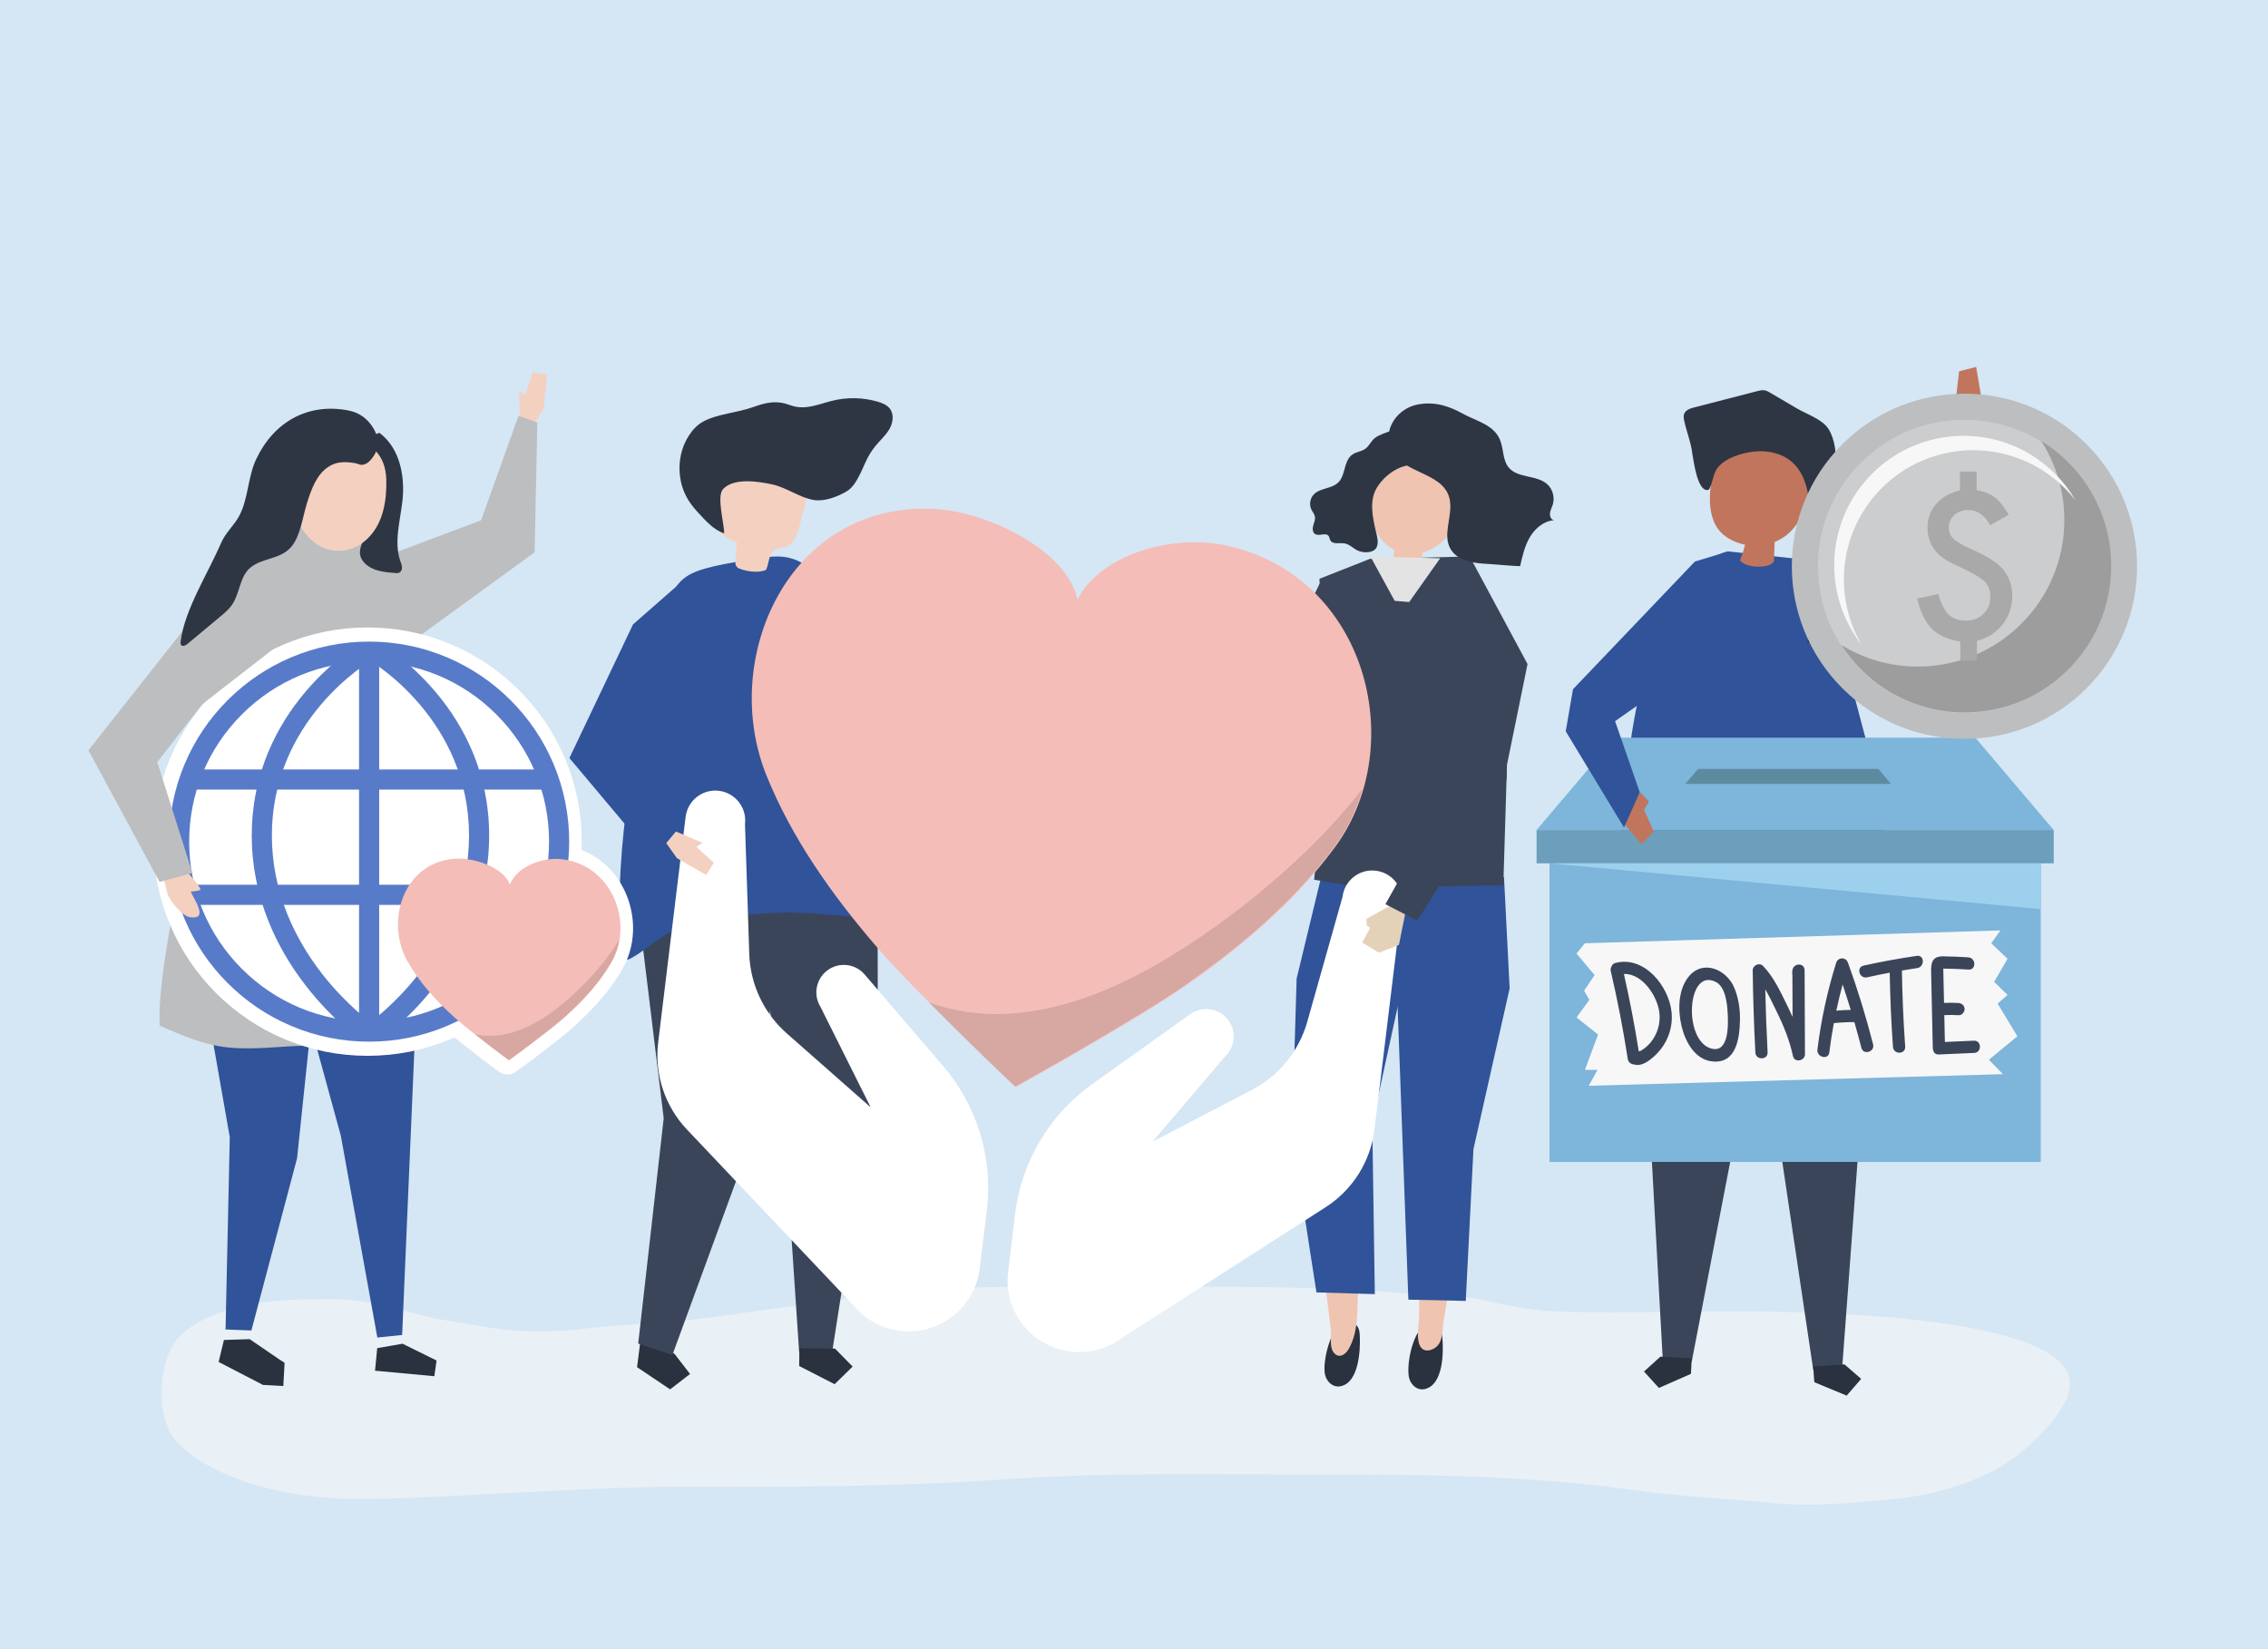 <?xml version="1.0" encoding="utf-8"?>
<!-- Generator: Adobe Illustrator 27.5.0, SVG Export Plug-In . SVG Version: 6.00 Build 0)  -->
<svg version="1.1" xmlns="http://www.w3.org/2000/svg" xmlns:xlink="http://www.w3.org/1999/xlink" x="0px" y="0px"
	 viewBox="0 0 1100 800" style="enable-background:new 0 0 1100 800;" xml:space="preserve">
<g id="background">
	<rect style="fill:#D5E6F4;" width="1100" height="800"/>
</g>
<g id="shadow">
	<g style="opacity:0.6;">
		<path style="fill:#F7F7F7;" d="M502.989,624.118c-27.109,0.084-54.218,0.762-81.279,3.892c-10.203,1.18-20.193,3.776-30.419,4.823
			c-20.427,2.092-40.489,5.993-60.988,7.793c-16.508,1.449-33.085,2.305-49.545,4.143c-15.432,1.724-32.517,1.326-47.83-1.522
			c-11.337-2.109-22.725-3.296-33.872-6.682c-12.469-3.789-26.015-6.498-39.006-6.4c-18.525,0.139-36.567,0.155-54.295,6.845
			c-6.224,2.348-13.842,6.209-18.568,11.137c-10.818,11.282-12.283,39.432-1.481,51.133c18.194,19.693,57.026,27.42,82.528,27.785
			c27.946,0.4,55.094-1.758,83.081-3.026c26.006-1.179,51.947-2.856,77.995-2.797c53.202,0.121,106.411,0,159.517-3.696
			c49.894-3.472,99.913-2.28,149.917-2.28c51.276,0,102.206,0.419,153.113,7.506c22.181,3.088,44.778,4.169,67.069,6.332
			c19.964,1.938,39.149-0.038,59.034-1.829c16.697-1.504,33.285-5.964,48.454-13.503c12.008-5.968,33.414-24.507,37.096-38.752
			c10.323-39.935-145.485-38.975-169.408-38.885c-26.762,0.101-53.736,1.016-80.477-0.045c-11.248-0.446-22.331-2.733-33.31-5.238
			c-10.935-2.495-21.952-1.861-33.042-2.91c-46.243-4.374-92.59-3.734-138.981-3.734
			C533.197,624.209,518.093,624.071,502.989,624.118z"/>
	</g>
</g>
<g id="object">
	<g>
		<g>
			<polygon style="fill:#F4D0C1;" points="263.729,197.895 265.25,181.628 258.326,180.675 254.818,191.584 251.752,189.614 
				252.147,203.692 259.211,205.654 			"/>
			<polygon style="fill:#BCBEC0;" points="160.872,279.674 233.364,252.383 251.489,201.693 260.619,205.019 259.28,267.918 
				191.426,317.277 			"/>
		</g>
		<g id="XMLID_198_">
			<polygon style="fill:#E4D2B8;" points="548.297,336.952 547.511,345.082 532.55,348.436 525.121,341.132 526.333,331.707 
				534.342,332.291 534.859,330.251 537.679,328.913 			"/>
		</g>
		<g>
			<g>
				<g>
					<polygon style="fill:#3B455A;" points="899.642,463.45 902.838,537.569 893.47,663.597 879.453,664.593 862.422,550.13 
						838.862,453.272 					"/>
					<polygon style="fill:#2A313F;" points="879.953,670.498 895.65,677 902.691,668.882 894.573,661.842 879.415,662.919 					"/>
				</g>
				<g>
					<polygon style="fill:#3B455A;" points="800.414,437.222 797.338,493.247 806.465,659.832 820.5,660.534 841.536,551.276 
						860.089,431.46 					"/>
					<polygon style="fill:#2A313F;" points="820.124,666.448 804.567,673.279 797.357,665.31 805.325,658.101 820.503,658.859 					
						"/>
				</g>
				<g>
					<path style="fill:#305399;" d="M882.021,272.175l-43.798-4.692c0,0-24.365,2.604-40.898,60.467
						c-9.198,32.193-11.998,82.913-12.672,121.582c1.034,5.516,7.044,29.677,32.455,25.579
						c43.637-7.038,66.863-14.077,85.867-10.557c16.188,3.519,14.819-18.768,13.04-35.777l-6.451-52.626L882.021,272.175z"/>
				</g>
				<g>
					<path style="fill:#C1755D;" d="M873.564,217.657c-11.04-2.434-22.401-4.614-33.453-2.426c-2.421,0.479-5.018,1.321-6.331,3.411
						c-0.509,0.81-0.778,1.743-1.026,2.666c-2.789,10.366-6.326,25.733,0.498,35.284c1.301,1.821,3.049,3.267,4.927,4.441
						c2.511,1.569,5.29,2.636,8.166,3.204c-0.595,2.577-1.423,5.101-2.472,7.529c2.527,3.81,14.316,4.267,16.496,0.614
						c0.122-3.161,0.244-6.322,0.366-9.483c1.435-0.58,2.822-1.285,4.123-2.142c5.038-3.318,8.358-8.354,10.286-13.988
						c2.1-6.134,5.054-11.966,6.972-18.218c0.699-2.278,1.25-4.877,0.052-6.937c-1.276-2.192-4.029-2.938-6.505-3.49
						C874.965,217.968,874.265,217.812,873.564,217.657z"/>
					<path style="fill:#2E3644;" d="M836.82,223.584c5.456-3.509,13.642-5.02,18.773-4.648
						c15.511,1.124,21.193,12.515,22.022,26.776c4.273-5.431,12.292-12.262,12.776-19.251c0.396-5.72-0.395-13.521-3.599-18.461
						c-2.999-4.622-10.667-7.161-15.227-9.84c-4.298-2.525-8.597-5.05-12.895-7.575c-0.894-0.525-1.813-1.06-2.834-1.237
						c-1.208-0.21-2.439,0.099-3.627,0.406c-10.159,2.626-20.319,5.251-30.478,7.877c-1.952,0.504-4.175,1.241-4.894,3.124
						c-0.437,1.146-0.18,2.425,0.082,3.623c1.153,5.274,3.368,10.664,3.916,16.007c0.62,3.104,2.471,19.013,7.967,17.177
						c1.614-2.639,1.856-5.889,3.113-8.715C832.843,226.759,834.607,225.007,836.82,223.584z"/>
				</g>
			</g>
		</g>
		<g id="XMLID_179_">
			<g id="XMLID_181_">
				<g id="XMLID_195_">
					<g id="XMLID_197_">
						<path style="fill:#2A313F;" d="M689.239,644.383c1.496-1.647,3.242-2.546,5.214-2.235c1.894,0.298,3.598,1.582,4.38,3.299
							c0.533,1.171,0.645,2.477,0.751,3.755c0.546,6.612,0.497,22.31-8.31,24.57c-3.701,0.949-6.763-1.681-7.751-5.004
							C682.033,663.76,684.237,649.889,689.239,644.383z"/>
					</g>
					<g id="XMLID_196_">
						<path style="fill:#EFC4B1;" d="M686.106,544.638l0.461,40.329c-0.536,17.913,2.261,35.926,1.725,53.841
							c-0.124,4.119-1.197,8.464-0.159,12.547c1.015,3.994,4.26,4.7,7.591,2.677c4.463-2.71,3.744-9.037,4.487-13.654
							c2.042-12.685,4.437-25.311,6.57-37.981c1.045-6.212-1.11-14.917-0.641-21.203l6.515-33.798L686.106,544.638z"/>
					</g>
				</g>
				<g id="XMLID_194_">
					<polygon style="fill:#305399;" points="732.184,479.475 714.632,557.444 710.903,631.075 683.072,630.45 675.504,424.494 
						729.457,425.474 					"/>
				</g>
				<g id="XMLID_189_">
					<g id="XMLID_191_">
						<g id="XMLID_193_">
							<path style="fill:#2A313F;" d="M649.43,642.917c1.561-1.56,3.34-2.356,5.292-1.93c1.875,0.41,3.519,1.795,4.224,3.56
								c0.481,1.203,0.537,2.517,0.588,3.802c0.262,6.649-0.458,22.357-9.333,24.099c-3.73,0.732-6.669-2.081-7.512-5.465
								C641.419,661.885,644.209,648.133,649.43,642.917z"/>
						</g>
						<g id="XMLID_192_">
							<path style="fill:#EFC4B1;" d="M664.1,550.299l-2.362,40.263c-0.193,11.19-1.684,22.292-2.842,33.406
								c-1.076,10.323,0.599,21.076-4.797,30.465c-1.692,2.944-5.112,4.904-7.501,1.327c-1.842-2.757-0.748-7.355-1.101-10.483
								c-1.442-12.766-3.239-25.49-4.772-38.245c-0.752-6.253,1.811-14.849,1.639-21.15l-4.915-34.065L664.1,550.299z"/>
						</g>
					</g>
					<g id="XMLID_190_">
						<polygon style="fill:#305399;" points="628.879,474.707 626.614,550.393 638.492,626.931 666.803,627.778 665.553,544.945 
							680.534,476.253 685.563,431.289 640.641,425.991 						"/>
					</g>
				</g>
				<g id="XMLID_188_">
					<polygon style="fill:#3B455A;" points="664.416,271.096 712.812,269.94 740.872,322.126 730.898,371.005 729.123,429.5 
						660.087,430.442 637.372,426.754 643.404,364.254 639.946,280.765 					"/>
				</g>
				<g id="XMLID_187_">
					<polygon style="fill:#3B455A;" points="656.793,305.478 639.318,359.048 613.236,368.412 541.884,349.187 551.476,334.355 
						614.229,336.396 640.042,283.098 					"/>
				</g>
				<g id="XMLID_182_">
					<g id="XMLID_186_">
						<path style="fill:#EFC4B1;" d="M667.446,230.547c7.296-21.212,35.299-13.262,41.071,5.624
							c3.766,12.32-5.749,28.308-18.515,31.846c-0.056,0.485-0.099,0.938-0.1,1.322c-0.009,1.978-0.253,3.927-0.546,5.903
							c-0.109,0.737-11.281-1.41-12.527-1.655c-0.436-0.086-0.922-0.204-1.157-0.57c-0.451-0.702,0.282-2.767,0.364-3.547
							c0.097-0.92,0.193-1.84,0.29-2.76c-6.297-3.074-10.271-9.62-11.38-16.284C663.832,243.732,665.254,236.921,667.446,230.547z"
							/>
					</g>
					<g id="XMLID_183_">
						<g id="XMLID_185_">
							<path style="fill:#2E3644;" d="M685.715,211.38c1.501,1.524,2.092,3.651,2.525,5.692c0.259,1.219,0.481,2.48,0.22,3.688
								c-1.041,4.815-5.816,4.564-9.509,6.116c-4.555,1.914-8.482,5.438-11.033,9.496c-3.994,6.355-2.197,14.532-0.577,21.542
								c0.571,2.47,1.719,6.143-0.196,8.346c-1.947,2.239-6.446,1.893-8.778,0.741c-2.13-1.052-3.88-2.999-6.22-3.391
								c-2.476-0.415-5.822,0.674-6.974-1.598c-0.32-0.632-0.35-1.404-0.755-1.983c-1.368-1.956-4.771,0.335-6.699-1.044
								c-1.186-0.848-1.178-2.656-0.776-4.086c0.401-1.431,1.076-2.88,0.797-4.335c-0.24-1.251-1.142-2.239-1.7-3.377
								c-1.101-2.247-0.721-5.174,0.919-7.072c3.049-3.528,8.949-2.859,12.215-6.177c1.702-1.729,2.361-4.223,2.996-6.583
								s1.396-4.848,3.215-6.448c2.247-1.976,5.492-1.64,7.709-3.983c1.303-1.377,2.172-3.169,3.633-4.367
								c1.927-1.579,5.695-2.793,8.091-3.599C678.622,207.682,682.874,208.495,685.715,211.38z"/>
						</g>
						<g id="XMLID_184_">
							<path style="fill:#2E3644;" d="M703.428,245.23c0.13,6.982-3.338,14.529-0.121,20.675c3.245,6.202,11.336,7.32,18.232,7.643
								c1.134,0.053,15.687,1.31,15.749,1.034c1.09-4.863,2.217-9.822,4.758-14.092c2.541-4.27,6.791-7.808,11.658-8.111
								c-1.404-0.244-2.112-1.963-1.95-3.412c0.162-1.449,0.913-2.757,1.347-4.149c1.066-3.422,0.029-7.414-2.552-9.819
								c-5.148-4.798-14.482-2.805-18.895-8.316c-2.736-3.417-2.41-8.374-3.844-12.546c-2.773-8.067-11.605-9.755-18.206-13.398
								c-6.968-3.846-13.53-5.953-21.573-4.613c-9.97,1.661-17.381,11.812-13.536,21.364c4.932,12.251,24.649,11.194,28.341,23.634
								C703.232,242.459,703.402,243.833,703.428,245.23z"/>
						</g>
					</g>
				</g>
			</g>
			<g id="XMLID_180_">
				<polygon style="fill:#E3E3E4;" points="698.495,270.819 683.482,292.039 676.424,291.461 664.66,269.94 				"/>
			</g>
		</g>
		<g>
			<polygon style="fill:#2A313F;" points="310.077,654.633 308.976,663.202 325.011,673.974 334.681,666.507 327.215,656.836 
				311.179,646.065 			"/>
			<g>
				<polygon style="fill:#3B455A;" points="309.535,651.757 321.902,542.478 307.023,420.141 310.369,394.118 376.827,391.593 
					379.225,433.949 368.069,542.646 326.095,657.341 				"/>
			</g>
			<g>
				<polygon style="fill:#3B455A;" points="425.591,403.839 425.766,514.115 403.569,656.077 387.592,655.918 378.81,524.636 
					358.256,393.237 				"/>
				<polygon style="fill:#2A313F;" points="387.617,662.656 404.808,671.467 413.533,662.914 404.98,654.189 387.703,654.017 				
					"/>
			</g>
			<g>
				<path style="fill:#305399;" d="M300.145,441.344c0.152-4.779,0.418-8.767,0.456-10.191c0.342-12.819,1.484-25.61,3.089-38.338
					c1.438-11.406,3.253-39.722,5.205-51.058c1.612-9.36,7.228-32.721,11.286-41.403c10.091-21.589,6.973-23.584,51.301-29.994
					c19.427-2.81,24.019,9.298,39.902,23.221c1.566,1.373,1.48,9.549,1.844,11.714c0.64,3.813,1.326,7.619,2.112,11.408
					c0.618,2.978,1.3,5.946,2.065,8.895l-0.001-0.001c0,0,13.334,60.678,22.151,73.565c8.817,12.887,27.034,30.903-3.438,41.904
					c-5.4,1.746-10.834,3.407-16.455,4.294c0,0-24.921-2.769-37.737-2.674c-11.804,0.088-23.656,1.283-35.26,3.284
					c-7.76,1.297-15.678,3.182-22.62,6.808c-6.622,3.459-11.402,8.548-18.122,12.13c-0.636,0.339-1.334,0.69-2.058,0.59
					C300.006,464.963,299.825,451.402,300.145,441.344z"/>
			</g>
			<g>
				<path style="fill:#F4D0C1;" d="M371.534,276.448c-2.236,1.105-7.516,1.501-13.022-0.656c-1.11-0.435-1.859-1.505-1.843-2.696
					c0.044-3.345,0.313-6.687,0.805-9.996c-4.13-1.452-8.903-3.63-9.623-7.949c-0.227-1.36,0.008-2.75,0.243-4.109
					c0.971-5.618,1.941-11.235,2.912-16.853c0.336-1.943,0.693-3.943,1.75-5.608c1.854-2.921,5.452-4.199,8.861-4.791
					c8.699-1.51,18.178,0.374,24.923,6.072c1.795,1.516,3.418,3.339,4.21,5.552c1.22,3.411,0.307,7.174-0.613,10.678
					c-0.849,3.235-1.698,6.469-2.548,9.704c-0.977,3.72-2.387,7.949-5.972,9.344c-1.903,0.741-4.15,0.524-5.873,1.62
					C372.705,268.694,373.115,273.212,371.534,276.448z"/>
				<path style="fill:#2E3644;" d="M421.74,220.425c0.854-1.403,1.775-2.757,2.805-4.026c2.231-2.75,4.979-5.107,6.774-8.16
					c1.795-3.052,2.426-7.19,0.273-10.001c-1.39-1.814-3.645-2.721-5.838-3.366c-7.224-2.126-15.02-2.27-22.317-0.412
					c-6.951,1.769-13.171,4.699-20.168,2.086c-6.574-2.455-11.322-1.455-18.193,0.997c-7.435,2.653-17.417,3.279-24.147,7.024
					c-2.81,1.564-5.053,4.008-6.801,6.708c-6.056,9.354-6.09,22.251-0.082,31.636c1.348,2.106,2.961,4.03,4.655,5.868
					c3.508,3.804,7.704,8.503,12.529,9.913c0.115-4.317-3.817-17.928-0.502-21.466c5.261-5.614,17.156-3.656,23.682-2.273
					c7.119,1.508,13.464,6.549,20.522,7.626c5.079,0.775,11.56-1.715,15.879-4.34C416.14,234.995,418.621,225.546,421.74,220.425z"
					/>
			</g>
			<polygon style="fill:#305399;" points="334.681,278.657 307.023,302.892 276.168,367.733 315.139,414.097 321.844,388.17 			"/>
		</g>
		<g>
			<g>
				<polygon style="fill:#305399;" points="154.994,464.612 92.827,445.685 111.45,551.643 109.415,644.089 109.254,644.713 
					109.401,644.721 109.397,644.923 121.474,645.385 121.476,645.372 121.925,645.397 144.079,561.875 153.305,473.725 
					153.305,473.725 				"/>
				<polygon style="fill:#2A313F;" points="121.088,649.614 108.612,650.008 106.029,660.701 106.348,660.776 106.269,660.79 
					127.56,671.821 137.414,672.353 138.022,661.09 135.266,659.303 				"/>
			</g>
			<g>
				<polygon style="fill:#305399;" points="202.919,463.905 195.04,647.59 183.017,648.823 165.295,550.891 138.714,453.868 				"/>
				<polygon style="fill:#2A313F;" points="195.25,651.832 211.73,659.976 210.663,667.594 181.892,664.918 182.952,653.969 				"/>
			</g>
			<g>
				<path style="fill:#BCBEC0;" d="M77.484,497.567c-2.16-30.953,22.736-130.279,22.736-130.279l-0.004-0.002
					c2.665-9.342,4.632-18.823,5.703-28.304c0.762-6.749,18.749-83.719,17.41-83.779c13.904,0.622,40.566-3.414,51.122,6.151
					c0.301,0.273,0.59,0.558,0.865,0.854c8.271,8.912,12.956,27.297,17.066,38.578c5.399,14.818,9.655,30.053,12.705,45.527
					c2.667,13.531,4.41,27.224,5.757,40.943c1.158,11.794,0.836,23.564,1.566,35.177c0.808,12.856,5.063,26.7,8.296,39.138
					c3.255,12.526,7.288,24.88,12.716,36.645c-13.604,6.486-28.902,8.566-43.965,9.05c-15.063,0.483-30.15-0.546-45.207,0.111
					c-12.732,0.555-25.588,2.307-38.14,0.106C96.126,505.73,86.839,501.57,77.484,497.567L77.484,497.567z"/>
			</g>
			<g>
				<path style="fill:#2E3644;" d="M169.918,221.459c6.421,2.95,13.25,10.829,13.054,18.349c-0.094,3.621-2.015,6.486-1.962,10.366
					c0.075,7.649-11.29,15.98-3.987,23.153c3.753,3.687,9.474,4.269,14.722,4.646c0.636,0.046,1.304,0.086,1.884-0.178
					c0.956-0.436,1.394-1.596,1.343-2.645c-0.051-1.049-0.485-2.035-0.832-3.026c-3.625-10.371,1.058-22.716,1.35-33.395
					c0.292-10.658-2.552-22.077-11.472-28.765c-5.8,1.949-10.089,4.543-12.813,10.022L169.918,221.459z"/>
				<path style="fill:#F4D0C1;" d="M167.266,266.986c7.189-1.113,13.17-6.609,16.348-13.152c3.178-6.543,3.901-14.017,3.73-21.288
					c-0.569-24.199-30.555-24.987-42.103-7.374C135.176,240.521,146.364,270.22,167.266,266.986z"/>
			</g>
		</g>
		<g>
			<rect x="751.542" y="409.903" style="fill:#7DB5DB;" width="238.247" height="153.737"/>
			<g>
				<polygon style="fill:#7DB5DB;" points="958.054,357.851 870.666,357.851 783.277,357.851 745.249,402.652 870.666,402.652 
					996.083,402.652 				"/>
				<rect x="745.249" y="402.652" style="fill:#6C9FBC;" width="250.834" height="16.149"/>
				<polygon style="fill:#5C8BA0;" points="823.579,372.997 817.421,380.251 917.149,380.251 910.991,372.997 				"/>
			</g>
			<polygon style="fill:#9DD0ED;" points="751.542,418.801 989.789,441.009 989.789,418.801 			"/>
			<polygon style="fill:#F7F7F7;" points="768.69,457.58 970.248,451.337 965.771,457.58 973.68,465.113 967.183,476.28 
				973.68,482.628 968.878,486.866 978.454,502.686 964.641,514.076 971.42,521.077 770.562,526.698 774.799,519.001 
				768.69,519.001 775.082,501.838 764.629,493.588 770.844,484.996 768.302,480.597 773.387,473.001 764.629,462.571 			"/>
			<g>
				<path style="fill:#3B455A;" d="M810.76,491.274c-1.167-12.768-13.185-27.802-27.239-24.165c-1.04,0.269-1.64,0.918-1.9,1.683
					c-0.404,0.618-0.587,1.402-0.377,2.308c3.271,14.081,6.03,28.266,8.221,42.555c0.274,1.786,1.784,2.685,3.217,2.729
					c4.507,1.498,10.443-4.399,12.833-7.446C809.417,503.967,811.335,497.569,810.76,491.274z M802.556,502.72
					c-0.926,1.677-2.094,3.228-3.484,4.551c-0.989,0.954-2.079,1.769-3.27,2.445c-0.374,0.113-0.691,0.215-0.974,0.312
					c-2.007-12.602-4.403-25.127-7.222-37.573c9.031-0.298,16.383,10.921,17.224,18.956
					C805.24,495.322,804.459,499.272,802.556,502.72z"/>
				<path style="fill:#3B455A;" d="M831.192,469.891c-4.244-1.28-8.874-0.33-12.307,4.037c-5.072,6.453-5.122,16.249-3.309,23.867
					c1.753,7.366,6.349,16.104,14.731,17.079c12.055,1.402,13.488-11.636,13.598-20.602c0.061-5.014-0.791-10.255-2.674-14.911
					C839.364,474.746,835.474,471.183,831.192,469.891z M830.191,508.696c-13.98-3.458-12.176-39.639,2.027-32.348
					c4.654,2.389,5.441,10.437,5.716,15.003C838.265,496.853,838.633,510.784,830.191,508.696z"/>
				<path style="fill:#3B455A;" d="M869.318,470.826c-0.028,0.359-0.057,0.719-0.085,1.078c-0.029,0.372,0.016,0.694,0.094,0.991
					c0.03,6.792,0.06,13.583,0.089,20.375c-0.834-1.871-1.714-3.726-2.624-5.572c-3.298-6.684-6.47-13.705-11.701-19.121
					c-1.826-1.891-5.044-0.273-5.013,2.213c0.165,13.274,0.596,26.539,1.295,39.796c0.201,3.805,6.131,3.684,5.93-0.137
					c-0.537-10.175-0.912-20.355-1.134-30.541c2.076,3.534,3.806,7.327,5.572,10.9c3.418,6.918,6.245,13.967,7.88,21.521
					c0.725,3.348,5.82,2.33,5.806-0.923c-0.06-13.572-0.119-27.145-0.179-40.717C875.231,466.8,869.613,467.098,869.318,470.826z"/>
				<path style="fill:#3B455A;" d="M908.471,506.584c-3.422-13.41-7.49-26.618-12.208-39.629c-1.011-2.79-4.834-2.702-5.718,0.132
					c-4.286,13.738-7.312,27.751-9.078,42.034c-0.463,3.746,5.287,5.225,5.754,1.444c0.591-4.78,1.334-9.528,2.21-14.248
					c3.309-0.352,6.622-0.518,9.949-0.499c1.194,4.14,2.342,8.294,3.409,12.473C903.732,511.99,909.415,510.284,908.471,506.584z
					 M890.631,490.259c0.904-4.256,1.92-8.488,3.055-12.695c1.381,4.09,2.683,8.204,3.939,12.332
					C895.289,489.925,892.958,490.047,890.631,490.259z"/>
				<path style="fill:#3B455A;" d="M929.697,463.678c-8.68,1.265-17.297,2.829-25.859,4.736c-3.723,0.829-2.008,6.509,1.708,5.682
					c3.65-0.813,7.312-1.559,10.983-2.252c0.204,12.02,0.721,24.027,1.572,36.02c0.269,3.795,6.201,3.68,5.93-0.137
					c-0.872-12.299-1.398-24.613-1.591-36.941c2.46-0.418,4.924-0.817,7.395-1.177C933.563,469.065,933.472,463.128,929.697,463.678
					z"/>
				<path style="fill:#3B455A;" d="M957.346,504.835c-4.686,0.206-9.372,0.412-14.058,0.618l-0.285-13.021
					c2.316-0.117,4.63-0.109,6.948,0.04c1.6,0.102,2.931-1.531,2.896-3.033c-0.04-1.72-1.428-2.794-3.033-2.896
					c-2.316-0.148-4.627-0.156-6.941-0.04l-0.363-16.634c4.096,0.055,8.188,0.191,12.276,0.463c3.808,0.253,3.648-5.678-0.14-5.93
					c-4.028-0.267-8.063-0.43-12.099-0.487c-5.247-0.074-6.038,2.837-5.938,7.417c0.091,4.179,0.183,8.358,0.274,12.537
					c0.174,7.939,0.347,15.878,0.52,23.816c0.003,0.127,0.006,0.254,0.008,0.381c0.038,1.74,0.696,3.552,2.884,3.456
					c5.729-0.252,11.458-0.504,17.187-0.755C961.292,510.598,961.168,504.667,957.346,504.835z"/>
			</g>
		</g>
		<polygon style="fill:#C1755D;" points="785.661,389.716 786.13,397.772 796.126,409.508 802.147,403.47 797.351,392.804 
			799.763,388.894 795.774,384.552 		"/>
		<polygon style="fill:#305399;" points="838.224,267.483 822.036,272.41 762.914,334.346 759.395,354.757 787.659,401.423 
			795.29,384.318 783.325,349.83 802.329,336.458 827.666,279.448 		"/>
		<g>
			<g>
				<g>
					<g>
						<path style="fill:#F4BDB8;" d="M594.285,264.537c-26.01-5.496-60.892,4.576-71.676,26.376
							c-5.002-23.795-43.551-42.919-70.114-44.066c-70.095-3.025-103.539,72.584-80.828,129.14
							c12.224,30.439,31.819,58.18,53.805,83.643c18.412,21.323,66.989,67.751,67.169,67.637
							c0.147,0.155,58.779-32.727,81.932-48.799c27.649-19.192,53.549-41.184,72.984-67.623
							C683.669,361.72,662.925,279.041,594.285,264.537z"/>
					</g>
					<g style="opacity:0.12;">
						<path style="fill:#000100;" d="M631.874,414.457c-19.978,19.03-42.523,36.416-66.424,50.77
							c-23.114,13.881-49.566,25.176-77.281,26.565c-13.312,0.667-26.019-1.264-37.727-5.606
							c19.926,20.14,41.725,40.912,41.846,40.836c0.146,0.156,58.779-32.727,81.932-48.798
							c27.649-19.192,53.549-41.184,72.984-67.623c6.289-8.555,10.848-18.129,13.735-28.182
							C652.183,393.821,642.346,404.482,631.874,414.457z"/>
					</g>
				</g>
			</g>
			<path style="fill:#FFFFFF;" d="M679.939,438.461c0.932-7.927-4.718-15.123-12.648-16.087c-7.951-0.967-15.18,4.694-16.147,12.644
				c-0.001,0.005,0,0.011-0.001,0.016l-17.104,60.605c-4.027,14.268-13.765,26.242-26.914,33.091l-48.134,25.073l35.363-41.503
				c0.586-0.573,1.123-1.199,1.598-1.875l0.017-0.02l-0.003-0.003c1.208-1.73,2.026-3.77,2.299-6.01
				c0.889-7.306-4.314-13.95-11.62-14.839c-3.315-0.403-6.487,0.457-9.053,2.189l-0.007-0.008l-47.912,34.225
				c-20.706,14.79-34.247,37.597-37.32,62.857l-3.423,28.141c-2.318,19.056,11.25,36.384,30.307,38.702
				c7.366,0.896,14.461-0.602,20.544-3.853c1.664-0.889,3.253-1.904,4.747-3.046l98.426-63.158
				c13.115-8.416,21.796-22.241,23.678-37.71l13.313-109.43L679.939,438.461z"/>
			<path style="fill:#FFFFFF;" d="M332.544,396.2c0.996-7.919,8.206-13.551,16.137-12.586c7.951,0.967,13.612,8.196,12.644,16.147
				c-0.001,0.005-0.002,0.01-0.003,0.016l2.074,62.939c0.488,14.818,7.072,28.776,18.195,38.578l40.719,35.882l-24.381-48.771
				c-0.432-0.698-0.803-1.433-1.102-2.204l-0.012-0.023l0.003-0.002c-0.758-1.969-1.063-4.146-0.791-6.386
				c0.889-7.306,7.532-12.509,14.839-11.62c3.315,0.403,6.188,1.999,8.264,4.296l0.009-0.005l38.308,44.714
				c16.556,19.323,24.234,44.712,21.161,69.971l-3.423,28.141c-2.318,19.056-19.646,32.625-38.702,30.307
				c-7.366-0.896-13.895-4.052-19.021-8.666c-1.402-1.262-2.702-2.628-3.879-4.096l-80.412-84.914
				c-10.715-11.315-15.828-26.818-13.946-42.287l13.313-109.43H332.544z"/>
		</g>
		<g>
			<g id="XMLID_178_">
				<polygon style="fill:#E4D2B8;" points="674.412,439.278 681.519,443.303 678.498,458.335 668.803,462.151 660.686,457.21 
					664.477,450.131 662.823,448.829 662.748,445.709 				"/>
			</g>
			<g id="XMLID_177_">
				<polygon style="fill:#3B455A;" points="714.885,280.909 731.464,308.9 730.692,377.794 687.42,446.61 671.934,438.625 
					706.032,377.781 699.781,330.416 				"/>
			</g>
		</g>
		<polygon style="fill:#2B292A;" points="878.102,276.602 919.805,261.599 945.982,199.625 960.401,200.56 943.316,268.684 
			928.164,285.929 876.76,311.711 		"/>
		<polygon style="fill:#C1755D;" points="957.314,200.36 961.031,193.197 958.444,178 950.182,180.109 948.848,191.727 
			944.776,193.854 945.982,199.625 		"/>
		<g>
			<g>
				<g>
					
						<ellipse transform="matrix(0.707 -0.707 0.707 0.707 84.912 754.239)" style="fill:#BCBEC0;" cx="952.903" cy="274.621" rx="83.736" ry="83.736"/>
				</g>
			</g>
			<g>
				<g>
					
						<ellipse transform="matrix(0.707 -0.707 0.707 0.707 84.912 754.239)" style="fill:#CCCDCE;" cx="952.903" cy="274.621" rx="71.066" ry="71.066"/>
				</g>
			</g>
			<g>
				<g>
					<path style="fill:#9D9D9E;" d="M989.979,213.902c7.096,11.036,11.222,24.165,11.247,38.26
						c0.068,39.248-31.694,71.121-70.943,71.189c-13.631,0.024-26.37-3.795-37.199-10.43c12.664,19.696,34.788,32.726,59.942,32.682
						c39.249-0.068,71.011-31.94,70.943-71.189C1023.924,248.797,1010.329,226.372,989.979,213.902z"/>
				</g>
			</g>
			<g>
				<g>
					<path style="fill:#F7F7F7;" d="M894.298,281.225c-0.06-34.646,27.977-62.781,62.624-62.841
						c20.251-0.035,38.274,9.532,49.77,24.405c-10.865-18.787-31.191-31.412-54.452-31.372
						c-34.646,0.06-62.684,28.195-62.624,62.841c0.025,14.395,4.9,27.647,13.071,38.219
						C897.37,303.282,894.318,292.611,894.298,281.225z"/>
				</g>
			</g>
			<g>
				<path style="fill:#A9A9AA;" d="M958.69,228.742l0.016,9.054c3.634,0.579,6.609,1.775,8.921,3.588
					c2.313,1.813,4.519,4.596,6.62,8.349l-8.998,5.051c-2.719-4.922-6.265-7.38-10.637-7.372c-2.71,0.005-4.957,0.81-6.74,2.414
					c-1.784,1.604-2.673,3.608-2.669,6.009c0.004,2.187,0.73,4.002,2.18,5.447c1.418,1.414,4.285,3.087,8.6,5.02
					c3.729,1.687,6.811,3.276,9.247,4.765c2.435,1.49,4.27,2.926,5.504,4.309c3.486,3.751,5.234,8.29,5.244,13.617
					c0.009,5.236-1.553,9.858-4.688,13.866c-3.104,3.978-7.257,6.664-12.458,8.059l0.017,9.562l-8.084,0.014l-0.016-9.285
					c-6.037-0.975-10.645-3.045-13.822-6.212c-3.177-3.166-5.527-8.058-7.047-14.677l10.159-2.143
					c1.394,4.679,3.093,8.017,5.099,10.015c2.097,1.906,4.885,2.856,8.366,2.85c3.387-0.006,6.218-1.104,8.493-3.294
					c2.244-2.159,3.364-4.948,3.358-8.367c-0.005-3.048-0.949-5.495-2.83-7.34c-0.957-0.891-2.367-1.897-4.232-3.018
					c-1.865-1.121-4.246-2.34-7.143-3.66c-5.979-2.669-9.91-5.126-11.792-7.37c-2.993-3.351-4.493-7.367-4.501-12.048
					c-0.004-2.217,0.346-4.281,1.051-6.192c0.705-1.91,1.726-3.644,3.063-5.202c1.337-1.557,2.99-2.907,4.959-4.05
					c1.968-1.142,4.2-2.04,6.693-2.691l-0.016-9.054L958.69,228.742z"/>
			</g>
		</g>
		<g>
			<g>
				<path style="fill:#FFFFFF;" d="M303.246,432.721c-4.331-9.594-11.872-16.79-21.167-20.392c0.054-1.361,0.08-2.717,0.08-4.06
					c0-14.022-2.749-27.629-8.17-40.446c-5.234-12.375-12.724-23.485-22.262-33.022c-9.537-9.537-20.647-17.027-33.022-22.262
					c-12.817-5.421-26.424-8.17-40.446-8.17c-14.022,0-27.629,2.749-40.446,8.17c-12.375,5.234-23.485,12.725-33.022,22.262
					c-9.537,9.537-17.027,20.647-22.262,33.022c-5.421,12.817-8.17,26.424-8.17,40.446c0,14.022,2.749,27.629,8.17,40.446
					c5.234,12.374,12.724,23.484,22.262,33.022c9.537,9.538,20.648,17.028,33.022,22.262c12.817,5.421,26.424,8.17,40.446,8.17
					c14.022,0,27.629-2.749,40.447-8.17c0.56-0.237,1.125-0.483,1.695-0.736l4.702,3.723c4.559,3.61,9.077,7.055,11.365,8.787
					c1.599,1.211,2.949,2.222,3.905,2.932c0.665,0.493,1.236,0.917,1.777,1.267c0.543,0.375,1.918,1.254,3.958,1.257
					c0.01,0,0.022,0,0.032,0c0.452,0,0.841-0.019,1.207-0.075l0.56-0.001l0.417-0.253c1.132-0.426,2.402-1.36,5.072-3.324
					c0.618-0.455,1.53-1.128,2.662-1.97l1.074-0.799c1.138-0.85,2.439-1.825,3.844-2.887c5.335-4.035,12.561-9.616,16.683-13.289
					c10.967-9.771,18.948-19.228,24.4-28.911C308.276,458.678,308.72,444.848,303.246,432.721z"/>
			</g>
			<g>
				<g>
					<g>
						<g>
							<g>
								<g>
									<g>
										<path style="fill:#587BC9;" d="M179.024,505.304c-13.097,0-25.806-2.566-37.772-7.628
											c-11.555-4.888-21.932-11.883-30.842-20.793c-8.91-8.91-15.906-19.287-20.793-30.842
											c-5.061-11.966-7.627-24.674-7.627-37.772c0-13.097,2.566-25.806,7.627-37.772c4.888-11.555,11.883-21.932,20.793-30.842
											c8.91-8.91,19.287-15.906,30.842-20.793c11.966-5.061,24.674-7.627,37.772-7.627c13.097,0,25.806,2.566,37.772,7.627
											c11.555,4.888,21.932,11.883,30.842,20.793c8.91,8.91,15.906,19.287,20.793,30.842
											c5.061,11.966,7.627,24.674,7.627,37.772c0,13.097-2.566,25.806-7.627,37.772c-4.888,11.555-11.883,21.932-20.793,30.842
											c-8.91,8.91-19.287,15.906-30.842,20.793C204.83,502.738,192.122,505.304,179.024,505.304z M179.024,321
											c-23.31,0-45.226,9.078-61.708,25.561c-16.483,16.483-25.561,38.398-25.561,61.709c0,23.311,9.078,45.226,25.561,61.709
											c16.483,16.483,38.398,25.56,61.708,25.56s45.226-9.078,61.709-25.56c16.483-16.483,25.56-38.398,25.56-61.709
											c0-23.31-9.078-45.226-25.56-61.709C224.25,330.078,202.335,321,179.024,321z"/>
									</g>
									<g>
										<rect x="174.141" y="316.118" style="fill:#587BC9;" width="9.765" height="184.304"/>
									</g>
								</g>
								<g>
									<rect x="92.249" y="373.264" style="fill:#587BC9;" width="175.1" height="9.765"/>
								</g>
								<g>
									<rect x="89.368" y="429.185" style="fill:#587BC9;" width="178.147" height="9.766"/>
								</g>
								<g>
									<path style="fill:#587BC9;" d="M174.712,504.29c-0.541-0.376-13.391-9.393-26.33-26.053
										c-7.609-9.798-13.678-20.232-18.037-31.014c-5.474-13.539-8.25-27.651-8.25-41.945c0-14.322,2.787-28.147,8.282-41.088
										c4.386-10.328,10.492-20.104,18.15-29.058c13.026-15.23,25.987-22.789,26.533-23.104l4.877,8.461
										c-0.115,0.067-12.27,7.201-24.216,21.258c-6.951,8.18-12.482,17.082-16.439,26.46c-4.924,11.669-7.42,24.141-7.42,37.071
										c0,13.033,2.536,25.914,7.538,38.284c4.022,9.947,9.639,19.598,16.696,28.685c12.033,15.495,24.07,23.94,24.19,24.023
										L174.712,504.29z"/>
								</g>
								<g>
									<path style="fill:#587BC9;" d="M184.627,504.29l-5.576-8.017c0.122-0.085,12.356-8.708,24.39-24.279
										c7.008-9.069,12.584-18.695,16.573-28.612c4.954-12.315,7.465-25.135,7.465-38.104c0-13.004-2.525-25.543-7.505-37.271
										c-3.995-9.408-9.574-18.333-16.583-26.527c-11.946-13.968-23.869-20.922-23.988-20.99l4.876-8.461
										c0.545,0.314,13.507,7.874,26.533,23.104c7.658,8.954,13.764,18.73,18.15,29.058c5.496,12.942,8.282,26.766,8.282,41.088
										c0,14.293-2.776,28.405-8.25,41.945c-4.359,10.781-10.427,21.216-18.037,31.014
										C198.019,494.897,185.168,503.914,184.627,504.29z"/>
								</g>
							</g>
						</g>
					</g>
				</g>
				<g>
					<g>
						<g>
							<path style="fill:#F4BDB8;" d="M271.616,416.719c-9.47-0.828-21.416,4.253-24.302,12.457
								c-2.803-8.23-17.312-13.353-26.789-12.613c-25.011,1.953-33.617,30.234-23.113,49.328
								c5.653,10.277,13.806,19.277,22.71,27.366c7.456,6.773,26.703,21.155,26.762,21.107c0.059,0.049,19.45-14.155,26.974-20.859
								c8.985-8.006,17.229-16.93,22.986-27.154C307.539,447.355,296.606,418.904,271.616,416.719z"/>
						</g>
						<g style="opacity:0.12;">
							<path style="fill:#000100;" d="M291.431,468.31c-6.269,7.617-13.521,14.762-21.385,20.889
								c-7.605,5.925-16.506,11.076-26.283,12.766c-4.697,0.812-9.29,0.675-13.633-0.361c7.942,6.288,16.577,12.72,16.616,12.688
								c0.059,0.049,19.45-14.155,26.974-20.859c8.985-8.006,17.229-16.93,22.986-27.154c1.863-3.308,3.068-6.903,3.659-10.596
								C297.749,460.108,294.718,464.317,291.431,468.31z"/>
						</g>
					</g>
				</g>
			</g>
		</g>
		<g>
			<g>
				<path style="fill:#F4D0C1;" d="M81.156,433.27c0.905,3.577,7.156,11.099,11.093,11.674c9.087,1.328,1.959-8.475,0.256-12.417
					c1.559-0.178,3.072-0.302,4.538-0.769c1.344-0.428-7.297-10.49-9.025-11.047c-4.147-1.336-5.784,0.9-9.355,2.839
					C79.567,426.76,80.337,430.027,81.156,433.27z"/>
			</g>
			<polygon style="fill:#BCBEC0;" points="122.025,263.689 42.909,363.959 77.389,427.82 93.349,423.505 76.272,369.714 
				98.052,341.655 141.496,307.88 			"/>
		</g>
		<path style="fill:#2E3644;" d="M131.102,270.96c3.686-1.163,7.335-2.434,10.123-5.655c4.507-5.205,5.625-14.801,7.638-21.185
			c2.119-6.73,4.645-14.007,10.6-17.791c3.889-2.471,7.877-2.402,12.234-1.748c2.984,0.448,2.91,1.593,5.692,0.416
			c2.132-0.902,4.389-4.281,5.191-6.344c1.353-3.479,0.54-7.522-1.373-10.727c-2.943-4.933-6.928-7.804-12.431-8.848
			c-19.313-3.666-35.785,5.397-44.412,23.423c-4.147,8.664-3.895,19.124-8.161,27.417c-2.634,5.12-6.701,8.145-9.068,13.67
			c-6.142,14.337-17.591,32.071-19.544,47.63c-0.072,0.576-0.111,1.221,0.254,1.672c0.743,0.919,2.207,0.195,3.115-0.561
			c5.3-4.417,10.6-8.834,15.899-13.251c2.081-1.734,4.191-3.5,5.713-5.741c3.791-5.58,3.659-13.638,8.84-17.957
			C124.24,273.023,127.687,272.038,131.102,270.96z"/>
		<polygon style="fill:#F4D0C1;" points="328.32,416.308 342.493,424.436 346.231,418.53 337.758,410.815 340.822,408.842 
			327.846,403.365 323.132,408.98 		"/>
	</g>
</g>
</svg>
